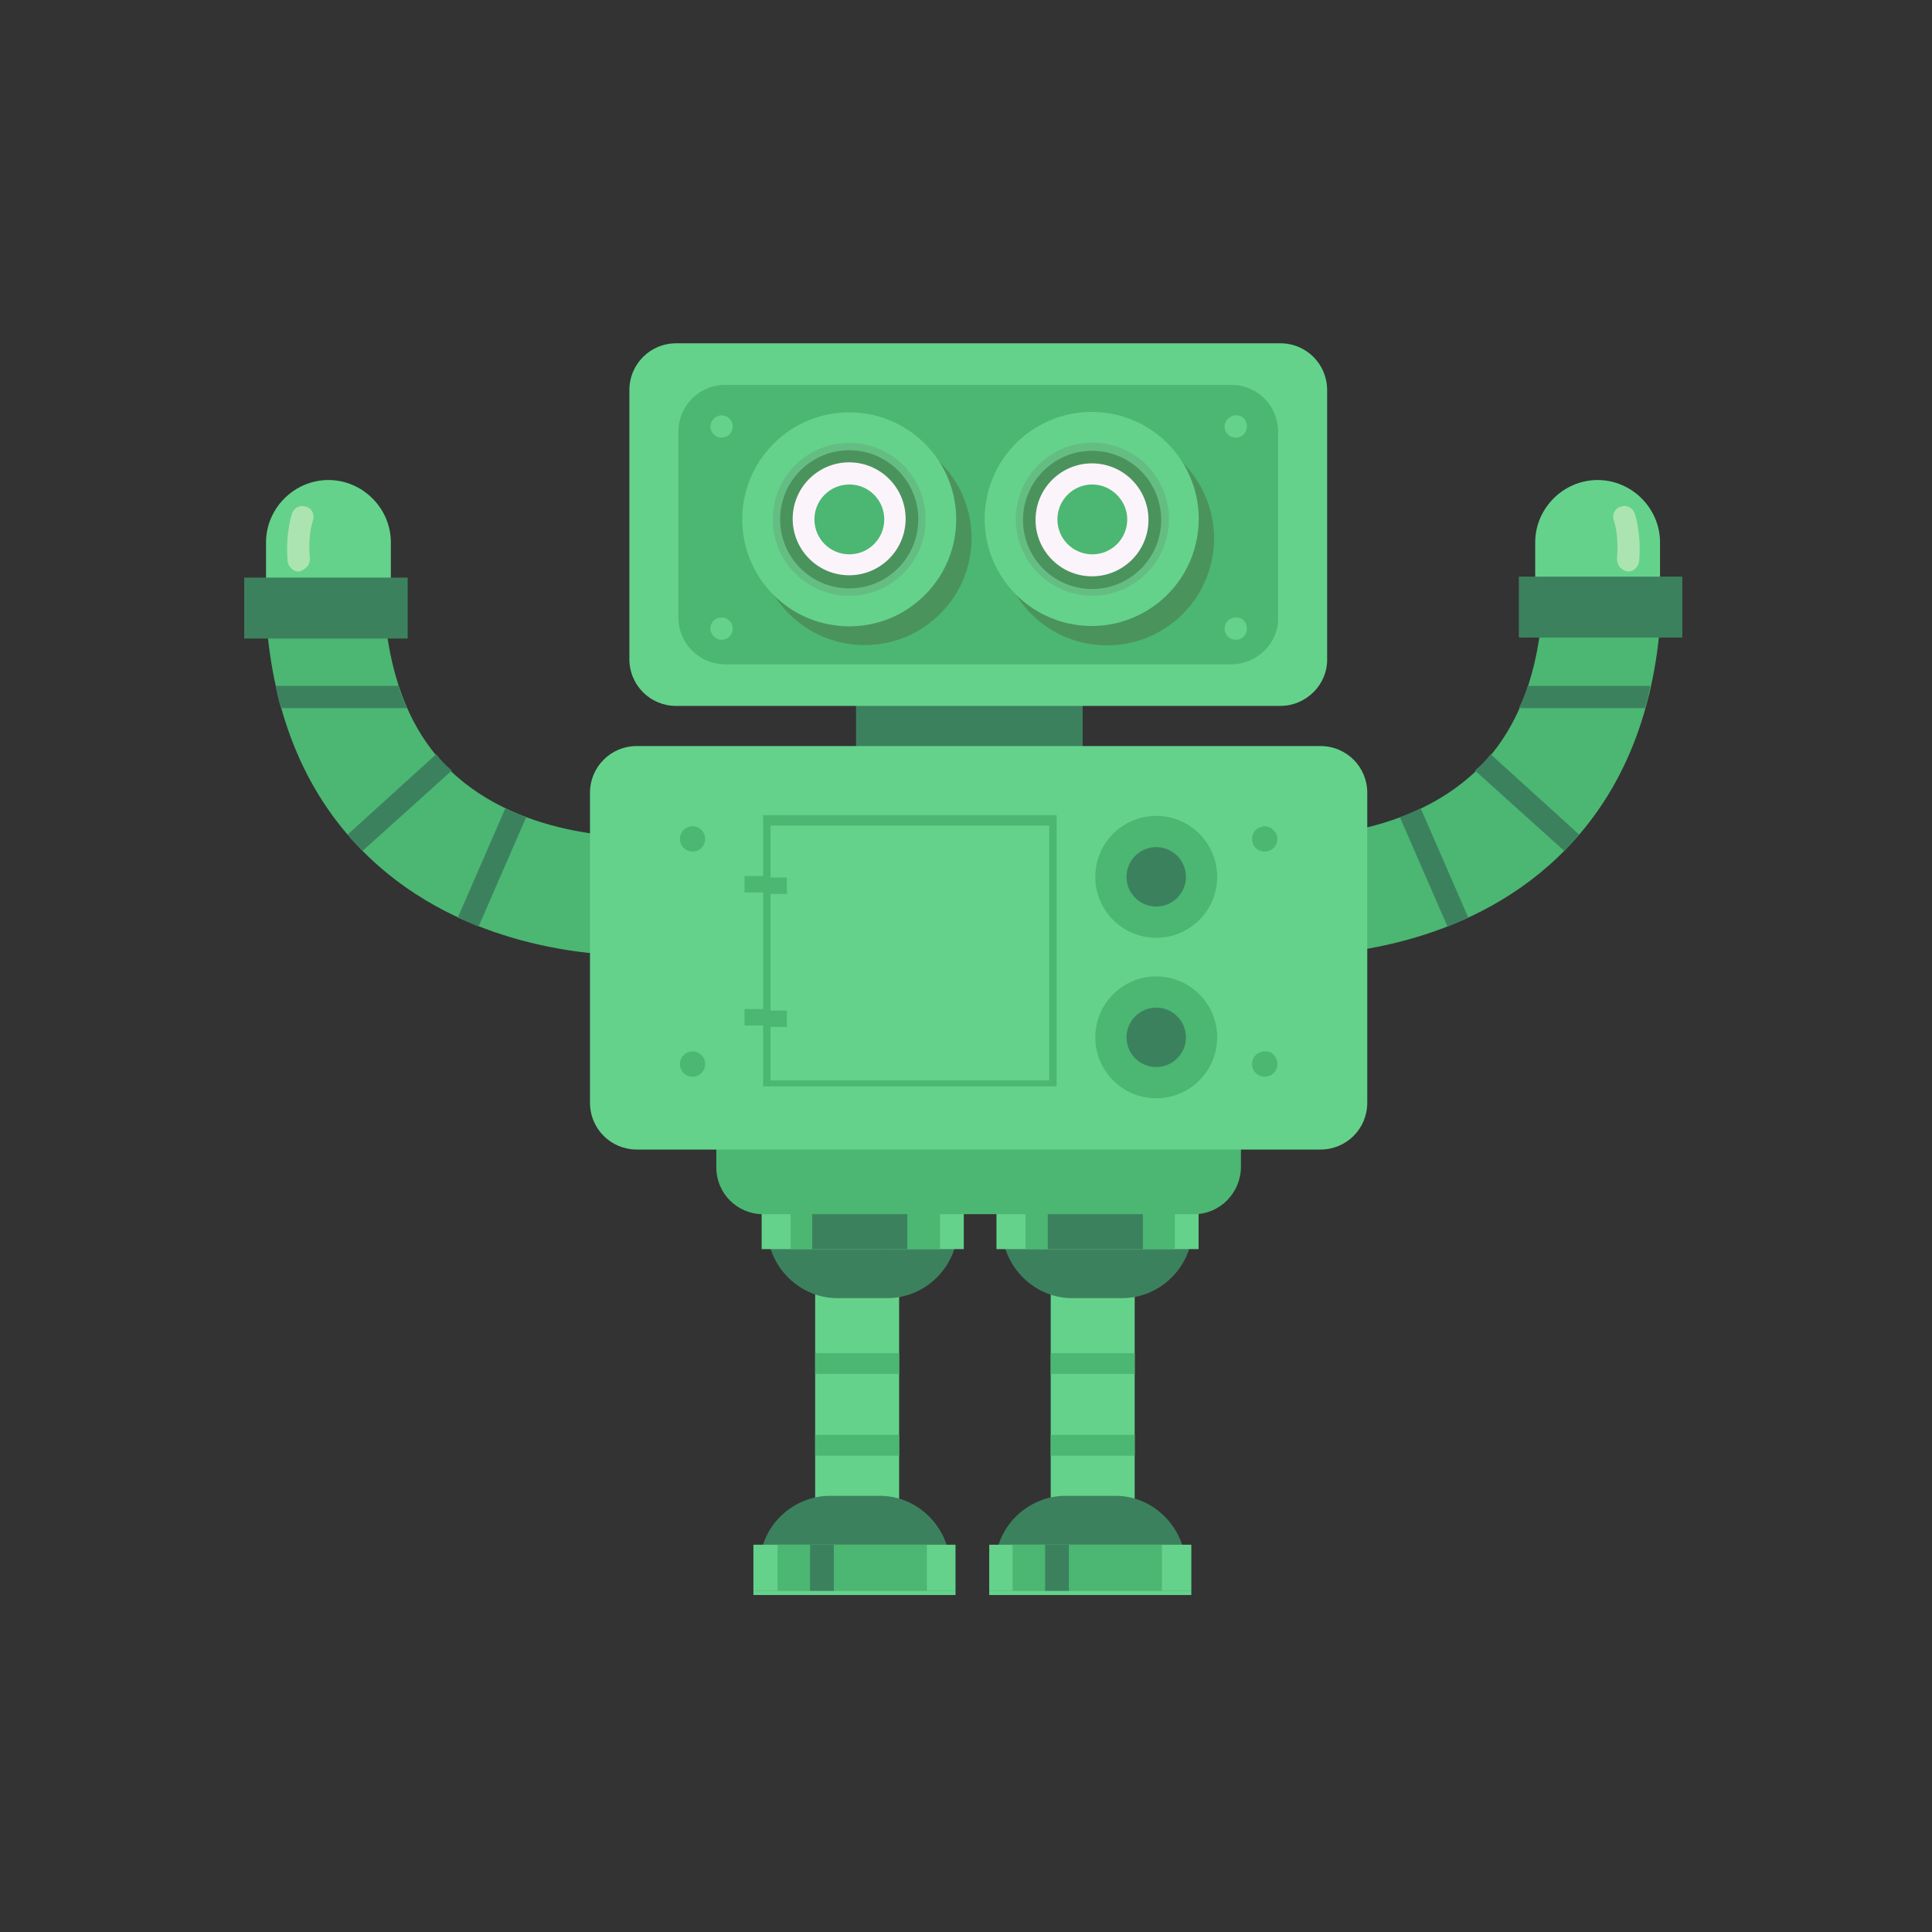 <?xml version="1.0" encoding="utf-8"?>
<!-- Generator: Adobe Illustrator 24.0.1, SVG Export Plug-In . SVG Version: 6.00 Build 0)  -->
<svg version="1.1" id="Layer_1" xmlns="http://www.w3.org/2000/svg" xmlns:xlink="http://www.w3.org/1999/xlink" x="0px" y="0px"
	 viewBox="0 0 260 260" style="enable-background:new 0 0 260 260;" xml:space="preserve">
<rect x="0" y="0" width="260" height="260" fill="#333333" stroke="none"/>
<style type="text/css">
	.st0{fill:#64D28B;}
	.st1{fill:#4BB772;}
	.st2{fill:#3C815E;}
	.st3{fill:#ACE4B1;}
	.st4{fill:#4B935C;}
	.st5{fill:#64BE83;}
	.st6{fill:#FCF4FB;}
</style>
<g>
	<g>
		<path class="st0" d="M215,88.9L215,88.9c-4.6,0-8.4-3.8-8.4-8.4V73c0-4.6,3.8-8.4,8.4-8.4l0,0c4.6,0,8.4,3.8,8.4,8.4v7.5
			C223.4,85.1,219.6,88.9,215,88.9z"/>
		<path class="st1" d="M207.5,82.9c-0.8,8.9-3.7,15.9-8.8,20.8c-10,9.6-25.5,8.9-25.9,8.9c-4.4-0.3-8.2,3-8.5,7.4
			c-0.3,4.4,3,8.2,7.4,8.5c0.2,0,0.9,0.1,2.1,0.1c5.9,0,23.1-1.1,35.8-13.2c8.4-8,13-18.9,13.9-32.5H207.5z"/>
		<g>
			<path class="st2" d="M210.5,114.5c0.7-0.7,1.4-1.4,2-2.2l-11.9-10.8c-0.6,0.8-1.3,1.5-2,2.1c0,0,0,0-0.1,0.1L210.5,114.5z"/>
			<path class="st2" d="M205.6,92.3c-0.3,1-0.7,2-1.2,3l17,0c0.3-1,0.5-2,0.7-3L205.6,92.3z"/>
			<path class="st2" d="M194.8,124.7c0.9-0.4,1.8-0.8,2.8-1.2l-6.4-14.7c-0.9,0.4-1.8,0.8-2.8,1.2L194.8,124.7z"/>
		</g>
		<rect x="204.4" y="77.6" class="st2" width="22" height="8.2"/>
		<path class="st3" d="M217.9,76.2c-0.2-0.3-0.3-0.7-0.3-1c0.3-3.2-0.4-5.1-0.4-5.1c-0.3-0.8,0.1-1.7,0.9-1.9
			c0.8-0.3,1.6,0.1,1.9,0.9c0,0.1,0.9,2.5,0.6,6.4c-0.1,0.8-0.8,1.5-1.6,1.4C218.5,76.8,218.1,76.5,217.9,76.2z"/>
	</g>
	<g>
		<path class="st0" d="M44.2,88.9L44.2,88.9c4.6,0,8.4-3.8,8.4-8.4V73c0-4.6-3.8-8.4-8.4-8.4l0,0c-4.6,0-8.4,3.8-8.4,8.4v7.5
			C35.8,85.1,39.6,88.9,44.2,88.9z"/>
		<path class="st1" d="M51.8,82.9c0.8,8.9,3.7,15.9,8.8,20.8c10,9.6,25.5,8.9,25.9,8.9c4.4-0.3,8.2,3,8.5,7.4c0.3,4.4-3,8.2-7.4,8.5
			c-0.2,0-0.9,0.1-2.1,0.1c-5.9,0-23.1-1.1-35.8-13.2c-8.4-8-13-18.9-13.9-32.5H51.8z"/>
		<g>
			<path class="st2" d="M48.8,114.5c-0.7-0.7-1.4-1.4-2-2.2l11.9-10.8c0.6,0.8,1.3,1.5,2,2.1c0,0,0,0,0.1,0.1L48.8,114.5z"/>
			<path class="st2" d="M53.6,92.3c0.3,1,0.7,2,1.2,3l-17,0c-0.3-1-0.5-2-0.7-3L53.6,92.3z"/>
			<path class="st2" d="M64.4,124.7c-0.9-0.4-1.8-0.8-2.8-1.2l6.4-14.7c0.9,0.4,1.8,0.8,2.8,1.2L64.4,124.7z"/>
		</g>
		
			<rect x="32.8" y="77.6" transform="matrix(-1 -1.224647e-16 1.224647e-16 -1 87.666 163.532)" class="st2" width="22" height="8.2"/>
		<path class="st3" d="M41.4,76.2c0.2-0.3,0.3-0.7,0.3-1c-0.3-3.2,0.4-5.1,0.4-5.1c0.3-0.8-0.1-1.7-0.9-1.9
			c-0.8-0.3-1.6,0.1-1.9,0.9c0,0.1-0.9,2.5-0.6,6.4c0.1,0.8,0.8,1.5,1.6,1.4C40.7,76.8,41.1,76.5,41.4,76.2z"/>
	</g>
	<rect x="115.2" y="92.9" class="st2" width="30.5" height="12"/>
	<g>
		<g>
			<rect x="109.7" y="172.8" class="st0" width="11.3" height="39.5"/>
			<rect x="109.7" y="182.1" class="st1" width="11.3" height="2.8"/>
			<rect x="109.7" y="193.1" class="st1" width="11.3" height="2.8"/>
			<rect x="109.7" y="202.6" class="st1" width="11.3" height="2.8"/>
		</g>
		<g>
			<path class="st2" d="M103.3,166.3c0.6,4.7,4.6,8.4,9.4,8.4h6.7c4.8,0,8.9-3.7,9.4-8.4H103.3z"/>
			<g>
				<rect x="102.5" y="161.9" class="st0" width="27.2" height="6.2"/>
				<rect x="102.5" y="161.3" class="st0" width="27.2" height="0.6"/>
				<rect x="106.4" y="161.9" class="st1" width="20.1" height="6.2"/>
				<rect x="118.9" y="161.9" class="st2" width="3.2" height="6.2"/>
				<rect x="109.3" y="161.9" class="st2" width="9.8" height="6.2"/>
			</g>
		</g>
		<g>
			<path class="st2" d="M127.8,209.7c-0.6-4.7-4.6-8.4-9.4-8.4h-6.7c-4.8,0-8.9,3.7-9.4,8.4H127.8z"/>
			<g>
				
					<rect x="101.5" y="207.9" transform="matrix(-1 -1.224647e-16 1.224647e-16 -1 230.09 421.982)" class="st0" width="27.2" height="6.2"/>
				
					<rect x="101.5" y="214.1" transform="matrix(-1 -1.224647e-16 1.224647e-16 -1 230.09 428.75)" class="st0" width="27.2" height="0.6"/>
				
					<rect x="104.6" y="207.9" transform="matrix(-1 -1.224647e-16 1.224647e-16 -1 229.336 421.982)" class="st1" width="20.1" height="6.2"/>
				
					<rect x="109" y="207.9" transform="matrix(-1 -1.224647e-16 1.224647e-16 -1 221.211 421.982)" class="st2" width="3.2" height="6.2"/>
			</g>
		</g>
	</g>
	<g>
		<g>
			<rect x="141.4" y="172.8" class="st0" width="11.3" height="39.5"/>
			<rect x="141.4" y="182.1" class="st1" width="11.3" height="2.8"/>
			<rect x="141.4" y="193.1" class="st1" width="11.3" height="2.8"/>
			<rect x="141.4" y="202.6" class="st1" width="11.3" height="2.8"/>
		</g>
		<g>
			<path class="st2" d="M134.9,166.3c0.6,4.7,4.6,8.4,9.4,8.4h6.7c4.8,0,8.9-3.7,9.4-8.4H134.9z"/>
			<g>
				<rect x="134.1" y="161.9" class="st0" width="27.2" height="6.2"/>
				<rect x="134.1" y="161.3" class="st0" width="27.2" height="0.6"/>
				<rect x="138" y="161.9" class="st1" width="20.1" height="6.2"/>
				<rect x="150.6" y="161.9" class="st2" width="3.2" height="6.2"/>
				<rect x="141" y="161.9" class="st2" width="9.8" height="6.2"/>
			</g>
		</g>
		<g>
			<path class="st2" d="M159.5,209.7c-0.6-4.7-4.6-8.4-9.4-8.4h-6.7c-4.8,0-8.9,3.7-9.4,8.4H159.5z"/>
			<g>
				
					<rect x="133.1" y="207.9" transform="matrix(-1 -1.224647e-16 1.224647e-16 -1 293.424 421.982)" class="st0" width="27.2" height="6.2"/>
				
					<rect x="133.1" y="214.1" transform="matrix(-1 -1.224647e-16 1.224647e-16 -1 293.424 428.75)" class="st0" width="27.2" height="0.6"/>
				
					<rect x="136.3" y="207.9" transform="matrix(-1 -1.224647e-16 1.224647e-16 -1 292.669 421.982)" class="st1" width="20.1" height="6.2"/>
				
					<rect x="140.7" y="207.9" transform="matrix(-1 -1.224647e-16 1.224647e-16 -1 284.544 421.982)" class="st2" width="3.2" height="6.2"/>
			</g>
		</g>
	</g>
	<g>
		<path class="st0" d="M172.3,95H91c-3.5,0-6.3-2.8-6.3-6.3V52.5c0-3.5,2.8-6.3,6.3-6.3h81.3c3.5,0,6.3,2.8,6.3,6.3v36.1
			C178.7,92.1,175.8,95,172.3,95z"/>
		<path class="st1" d="M165.7,89.4H97.6c-3.5,0-6.3-2.8-6.3-6.3v-25c0-3.5,2.8-6.3,6.3-6.3h68.1c3.5,0,6.3,2.8,6.3,6.3v25
			C172.1,86.5,169.2,89.4,165.7,89.4z"/>
		<g>
			<g>
				<path class="st0" d="M98.6,57.4c0,0.9-0.7,1.5-1.5,1.5s-1.5-0.7-1.5-1.5s0.7-1.5,1.5-1.5S98.6,56.5,98.6,57.4z"/>
				<path class="st0" d="M98.6,84.6c0,0.9-0.7,1.5-1.5,1.5s-1.5-0.7-1.5-1.5c0-0.9,0.7-1.5,1.5-1.5S98.6,83.7,98.6,84.6z"/>
			</g>
			<g>
				<path class="st0" d="M167.8,57.4c0,0.9-0.7,1.5-1.5,1.5c-0.9,0-1.5-0.7-1.5-1.5s0.7-1.5,1.5-1.5
					C167.1,55.8,167.8,56.5,167.8,57.4z"/>
				<path class="st0" d="M167.8,84.6c0,0.9-0.7,1.5-1.5,1.5c-0.9,0-1.5-0.7-1.5-1.5c0-0.9,0.7-1.5,1.5-1.5
					C167.1,83,167.8,83.7,167.8,84.6z"/>
			</g>
		</g>
		<g>
			<g>
				
					<ellipse transform="matrix(0.707 -0.707 0.707 0.707 -17.129 103.524)" class="st4" cx="116.4" cy="72.4" rx="14.4" ry="14.4"/>
				
					<ellipse transform="matrix(0.707 -0.707 0.707 0.707 -15.945 101.281)" class="st0" cx="114.3" cy="69.9" rx="14.4" ry="14.4"/>
				
					<ellipse transform="matrix(0.707 -0.707 0.707 0.707 -15.945 101.281)" class="st5" cx="114.3" cy="69.9" rx="10.3" ry="10.3"/>
				
					<ellipse transform="matrix(0.707 -0.707 0.707 0.707 -15.945 101.281)" class="st4" cx="114.3" cy="69.9" rx="9.3" ry="9.3"/>
				
					<ellipse transform="matrix(0.734 -0.679 0.679 0.734 -17.082 96.122)" class="st6" cx="114.3" cy="69.9" rx="7.6" ry="7.6"/>
				<path class="st1" d="M119,69.9c0,2.6-2.1,4.7-4.7,4.7c-2.6,0-4.7-2.1-4.7-4.7c0-2.6,2.1-4.7,4.7-4.7
					C116.9,65.2,119,67.3,119,69.9z"/>
			</g>
			<g>
				
					<ellipse transform="matrix(0.231 -0.973 0.973 0.231 44.116 200.703)" class="st4" cx="149" cy="72.4" rx="14.4" ry="14.4"/>
				
					<ellipse transform="matrix(0.228 -0.974 0.974 0.228 45.34 196.98)" class="st0" cx="146.9" cy="69.9" rx="14.4" ry="14.4"/>
				
					<ellipse transform="matrix(0.229 -0.974 0.974 0.229 45.288 196.939)" class="st5" cx="146.9" cy="69.9" rx="10.3" ry="10.3"/>
				
					<ellipse transform="matrix(0.16 -0.987 0.987 0.16 54.475 203.773)" class="st4" cx="146.9" cy="69.9" rx="9.3" ry="9.3"/>
				
					<ellipse transform="matrix(0.16 -0.987 0.987 0.16 54.463 203.764)" class="st6" cx="146.9" cy="69.9" rx="7.6" ry="7.6"/>
				<path class="st1" d="M151.7,69.9c0,2.6-2.1,4.7-4.7,4.7c-2.6,0-4.7-2.1-4.7-4.7c0-2.6,2.1-4.7,4.7-4.7
					C149.5,65.2,151.7,67.3,151.7,69.9z"/>
			</g>
		</g>
	</g>
	<path class="st1" d="M160.7,163.4h-58c-3.5,0-6.3-2.8-6.3-6.3v-30.3c0-3.5,2.8-6.3,6.3-6.3h58c3.5,0,6.3,2.8,6.3,6.3V157
		C167,160.5,164.2,163.4,160.7,163.4z"/>
	<path class="st0" d="M177.7,154.7h-92c-3.5,0-6.3-2.8-6.3-6.3v-41.7c0-3.5,2.8-6.3,6.3-6.3h92c3.5,0,6.3,2.8,6.3,6.3v41.7
		C184,151.9,181.2,154.7,177.7,154.7z"/>
	<g>
		<g>
			<circle class="st1" cx="93.2" cy="112.9" r="1.7"/>
			<circle class="st1" cx="93.2" cy="143.2" r="1.7"/>
		</g>
		<g>
			<path class="st1" d="M171.9,112.9c0,1-0.8,1.7-1.7,1.7c-1,0-1.7-0.8-1.7-1.7c0-1,0.8-1.7,1.7-1.7
				C171.1,111.2,171.9,112,171.9,112.9z"/>
			<path class="st1" d="M171.9,143.2c0,1-0.8,1.7-1.7,1.7c-1,0-1.7-0.8-1.7-1.7c0-1,0.8-1.7,1.7-1.7
				C171.1,141.4,171.9,142.2,171.9,143.2z"/>
		</g>
	</g>
	<path class="st1" d="M102.7,109.9v8h-2.5v2.2h2.5v15.7h-2.5v2.2h2.5v8.2h39.5v-36.5H102.7z M141.2,145.4h-37.5v-7.2h2.2v-2.2h-2.2
		v-15.7h2.2v-2.2h-2.2v-7h37.5V145.4z"/>
	<g>
		<circle class="st1" cx="155.6" cy="118" r="8.2"/>
		<circle class="st2" cx="155.6" cy="118" r="4"/>
	</g>
	<g>
		<circle class="st1" cx="155.6" cy="139.6" r="8.2"/>
		<circle class="st2" cx="155.6" cy="139.6" r="4"/>
	</g>
</g>
</svg>
